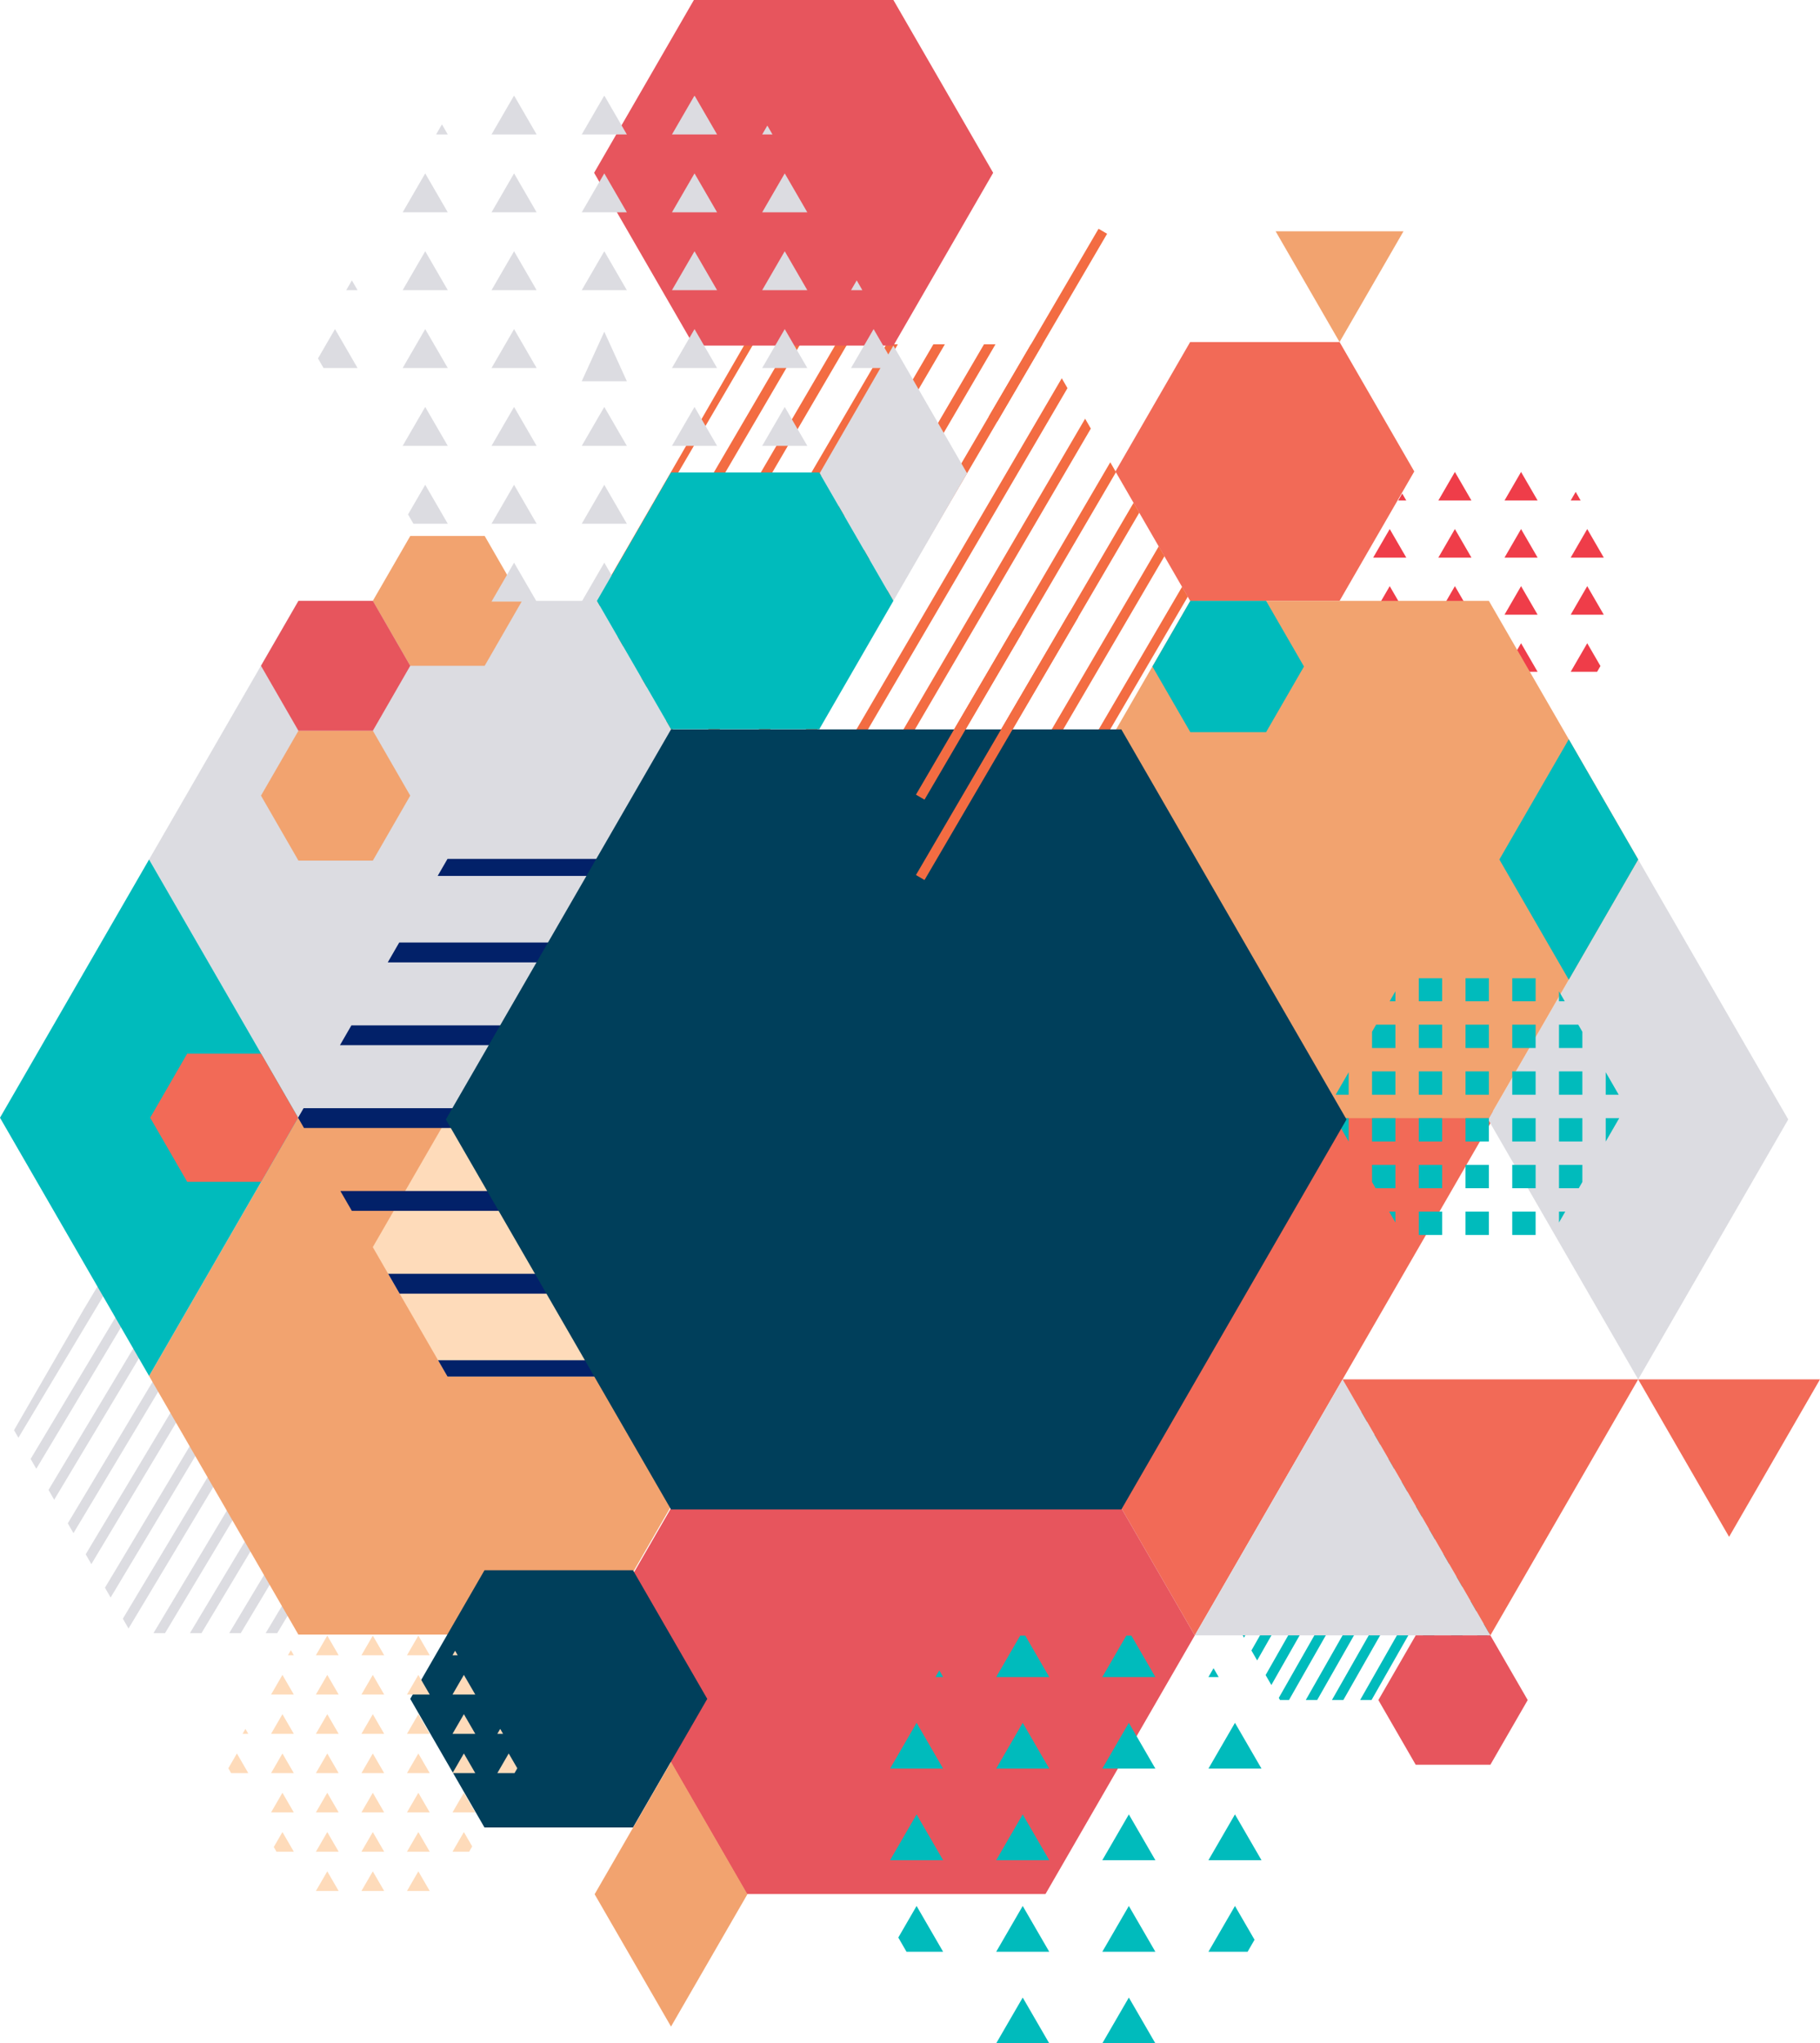 <?xml version="1.0" encoding="utf-8"?>
<!-- Generator: Adobe Illustrator 17.0.0, SVG Export Plug-In . SVG Version: 6.00 Build 0)  -->
<!DOCTYPE svg PUBLIC "-//W3C//DTD SVG 1.1//EN" "http://www.w3.org/Graphics/SVG/1.1/DTD/svg11.dtd">
<svg version="1.1" id="Layer_1" xmlns="http://www.w3.org/2000/svg" xmlns:xlink="http://www.w3.org/1999/xlink" x="0px" y="0px"
	 width="366.991px" height="411.979px" viewBox="0 0 366.991 411.979" enable-background="new 0 0 366.991 411.979"
	 xml:space="preserve">
<g>
	<g>
		<g>
			<defs>
				<polygon id="SVGID_1_" points="258.102,342.75 240.922,312.994 258.102,283.239 292.46,283.239 309.639,312.994 292.46,342.75 
									"/>
			</defs>
			<clipPath id="SVGID_2_">
				<use xlink:href="#SVGID_1_"  overflow="visible"/>
			</clipPath>
			
				<line clip-path="url(#SVGID_2_)" fill="none" stroke="#00BBBC" stroke-width="2" stroke-miterlimit="10" x1="200.895" y1="319.629" x2="297.3" y2="150.221"/>
			
				<line clip-path="url(#SVGID_2_)" fill="none" stroke="#00BBBC" stroke-width="2" stroke-miterlimit="10" x1="209.173" y1="324.341" x2="305.579" y2="154.933"/>
			
				<line clip-path="url(#SVGID_2_)" fill="none" stroke="#00BBBC" stroke-width="2" stroke-miterlimit="10" x1="217.452" y1="329.052" x2="313.858" y2="159.644"/>
			
				<line clip-path="url(#SVGID_2_)" fill="none" stroke="#00BBBC" stroke-width="2" stroke-miterlimit="10" x1="225.73" y1="333.763" x2="322.136" y2="164.355"/>
			
				<line clip-path="url(#SVGID_2_)" fill="none" stroke="#00BBBC" stroke-width="2" stroke-miterlimit="10" x1="234.009" y1="338.474" x2="330.415" y2="169.066"/>
			
				<line clip-path="url(#SVGID_2_)" fill="none" stroke="#00BBBC" stroke-width="2" stroke-miterlimit="10" x1="167.137" y1="301.914" x2="263.543" y2="132.506"/>
			
				<line clip-path="url(#SVGID_2_)" fill="none" stroke="#00BBBC" stroke-width="2" stroke-miterlimit="10" x1="175.415" y1="306.625" x2="271.821" y2="137.217"/>
			
				<line clip-path="url(#SVGID_2_)" fill="none" stroke="#00BBBC" stroke-width="2" stroke-miterlimit="10" x1="183.694" y1="311.336" x2="280.1" y2="141.928"/>
			
				<line clip-path="url(#SVGID_2_)" fill="none" stroke="#00BBBC" stroke-width="2" stroke-miterlimit="10" x1="191.973" y1="316.047" x2="288.378" y2="146.64"/>
			
				<line clip-path="url(#SVGID_2_)" fill="none" stroke="#00BBBC" stroke-width="2" stroke-miterlimit="10" x1="197.23" y1="316.797" x2="293.636" y2="147.389"/>
			
				<line clip-path="url(#SVGID_2_)" fill="none" stroke="#00BBBC" stroke-width="2" stroke-miterlimit="10" x1="205.509" y1="321.508" x2="301.914" y2="152.1"/>
			
				<line clip-path="url(#SVGID_2_)" fill="none" stroke="#00BBBC" stroke-width="2" stroke-miterlimit="10" x1="213.788" y1="326.219" x2="310.194" y2="156.811"/>
			
				<line clip-path="url(#SVGID_2_)" fill="none" stroke="#00BBBC" stroke-width="2" stroke-miterlimit="10" x1="222.067" y1="330.93" x2="318.472" y2="161.522"/>
			
				<line clip-path="url(#SVGID_2_)" fill="none" stroke="#00BBBC" stroke-width="2" stroke-miterlimit="10" x1="230.345" y1="335.642" x2="326.751" y2="166.233"/>
			
				<line clip-path="url(#SVGID_2_)" fill="none" stroke="#00BBBC" stroke-width="2" stroke-miterlimit="10" x1="163.473" y1="299.081" x2="259.878" y2="129.673"/>
			
				<line clip-path="url(#SVGID_2_)" fill="none" stroke="#00BBBC" stroke-width="2" stroke-miterlimit="10" x1="171.751" y1="303.792" x2="268.158" y2="134.385"/>
			
				<line clip-path="url(#SVGID_2_)" fill="none" stroke="#00BBBC" stroke-width="2" stroke-miterlimit="10" x1="180.03" y1="308.504" x2="276.436" y2="139.096"/>
			
				<line clip-path="url(#SVGID_2_)" fill="none" stroke="#00BBBC" stroke-width="2" stroke-miterlimit="10" x1="188.309" y1="313.215" x2="284.714" y2="143.807"/>
			
				<line clip-path="url(#SVGID_2_)" fill="none" stroke="#00BBBC" stroke-width="2" stroke-miterlimit="10" x1="271.592" y1="358.74" x2="367.998" y2="189.332"/>
			
				<line clip-path="url(#SVGID_2_)" fill="none" stroke="#00BBBC" stroke-width="2" stroke-miterlimit="10" x1="279.871" y1="363.451" x2="376.277" y2="194.043"/>
			
				<line clip-path="url(#SVGID_2_)" fill="none" stroke="#00BBBC" stroke-width="2" stroke-miterlimit="10" x1="288.149" y1="368.163" x2="384.555" y2="198.754"/>
			
				<line clip-path="url(#SVGID_2_)" fill="none" stroke="#00BBBC" stroke-width="2" stroke-miterlimit="10" x1="296.428" y1="372.874" x2="392.833" y2="203.466"/>
			
				<line clip-path="url(#SVGID_2_)" fill="none" stroke="#00BBBC" stroke-width="2" stroke-miterlimit="10" x1="304.707" y1="377.585" x2="401.113" y2="208.177"/>
			
				<line clip-path="url(#SVGID_2_)" fill="none" stroke="#00BBBC" stroke-width="2" stroke-miterlimit="10" x1="237.835" y1="341.024" x2="334.24" y2="171.617"/>
			
				<line clip-path="url(#SVGID_2_)" fill="none" stroke="#00BBBC" stroke-width="2" stroke-miterlimit="10" x1="246.113" y1="345.736" x2="342.519" y2="176.328"/>
			
				<line clip-path="url(#SVGID_2_)" fill="none" stroke="#00BBBC" stroke-width="2" stroke-miterlimit="10" x1="254.391" y1="350.447" x2="350.797" y2="181.039"/>
			
				<line clip-path="url(#SVGID_2_)" fill="none" stroke="#00BBBC" stroke-width="2" stroke-miterlimit="10" x1="262.67" y1="355.158" x2="359.077" y2="185.75"/>
			
				<line clip-path="url(#SVGID_2_)" fill="none" stroke="#00BBBC" stroke-width="2" stroke-miterlimit="10" x1="267.928" y1="355.907" x2="364.333" y2="186.499"/>
			
				<line clip-path="url(#SVGID_2_)" fill="none" stroke="#00BBBC" stroke-width="2" stroke-miterlimit="10" x1="276.207" y1="360.619" x2="372.613" y2="191.211"/>
			
				<line clip-path="url(#SVGID_2_)" fill="none" stroke="#00BBBC" stroke-width="2" stroke-miterlimit="10" x1="284.485" y1="365.33" x2="380.891" y2="195.922"/>
			
				<line clip-path="url(#SVGID_2_)" fill="none" stroke="#00BBBC" stroke-width="2" stroke-miterlimit="10" x1="292.764" y1="370.041" x2="389.169" y2="200.633"/>
			
				<line clip-path="url(#SVGID_2_)" fill="none" stroke="#00BBBC" stroke-width="2" stroke-miterlimit="10" x1="301.043" y1="374.752" x2="397.449" y2="205.344"/>
			
				<line clip-path="url(#SVGID_2_)" fill="none" stroke="#00BBBC" stroke-width="2" stroke-miterlimit="10" x1="242.449" y1="342.903" x2="338.855" y2="173.495"/>
			
				<line clip-path="url(#SVGID_2_)" fill="none" stroke="#00BBBC" stroke-width="2" stroke-miterlimit="10" x1="250.728" y1="347.614" x2="347.133" y2="178.206"/>
			
				<line clip-path="url(#SVGID_2_)" fill="none" stroke="#00BBBC" stroke-width="2" stroke-miterlimit="10" x1="259.006" y1="352.326" x2="355.413" y2="182.918"/>
		</g>
	</g>
	<polygon fill="#F26A57" points="240.922,119.989 180.376,224.859 240.922,329.729 301.469,224.859 	"/>
	<g>
		<g>
			<defs>
				<polygon id="SVGID_3_" points="26.453,329.272 2.827,288.352 26.453,247.431 73.705,247.431 97.33,288.352 73.705,329.272 				
					"/>
			</defs>
			<clipPath id="SVGID_4_">
				<use xlink:href="#SVGID_3_"  overflow="visible"/>
			</clipPath>
			
				<line clip-path="url(#SVGID_4_)" fill="none" stroke="#DCDCE1" stroke-width="2" stroke-miterlimit="10" x1="-54.221" y1="294.954" x2="83.533" y2="64.993"/>
			
				<line clip-path="url(#SVGID_4_)" fill="none" stroke="#DCDCE1" stroke-width="2" stroke-miterlimit="10" x1="-42.983" y1="301.685" x2="94.771" y2="71.725"/>
			
				<line clip-path="url(#SVGID_4_)" fill="none" stroke="#DCDCE1" stroke-width="2" stroke-miterlimit="10" x1="-31.746" y1="308.417" x2="106.008" y2="78.457"/>
			
				<line clip-path="url(#SVGID_4_)" fill="none" stroke="#DCDCE1" stroke-width="2" stroke-miterlimit="10" x1="-20.508" y1="315.149" x2="117.246" y2="85.189"/>
			
				<line clip-path="url(#SVGID_4_)" fill="none" stroke="#DCDCE1" stroke-width="2" stroke-miterlimit="10" x1="-9.27" y1="321.881" x2="128.484" y2="91.921"/>
			
				<line clip-path="url(#SVGID_4_)" fill="none" stroke="#DCDCE1" stroke-width="2" stroke-miterlimit="10" x1="-100.091" y1="269.56" x2="37.663" y2="39.599"/>
			
				<line clip-path="url(#SVGID_4_)" fill="none" stroke="#DCDCE1" stroke-width="2" stroke-miterlimit="10" x1="-88.854" y1="276.291" x2="48.901" y2="46.331"/>
			
				<line clip-path="url(#SVGID_4_)" fill="none" stroke="#DCDCE1" stroke-width="2" stroke-miterlimit="10" x1="-77.616" y1="283.023" x2="60.139" y2="53.063"/>
			
				<line clip-path="url(#SVGID_4_)" fill="none" stroke="#DCDCE1" stroke-width="2" stroke-miterlimit="10" x1="-66.377" y1="289.755" x2="71.377" y2="59.794"/>
			
				<line clip-path="url(#SVGID_4_)" fill="none" stroke="#DCDCE1" stroke-width="2" stroke-miterlimit="10" x1="-59.172" y1="290.946" x2="78.582" y2="60.986"/>
			
				<line clip-path="url(#SVGID_4_)" fill="none" stroke="#DCDCE1" stroke-width="2" stroke-miterlimit="10" x1="-47.934" y1="297.678" x2="89.82" y2="67.718"/>
			
				<line clip-path="url(#SVGID_4_)" fill="none" stroke="#DCDCE1" stroke-width="2" stroke-miterlimit="10" x1="-36.696" y1="304.41" x2="101.058" y2="74.45"/>
			
				<line clip-path="url(#SVGID_4_)" fill="none" stroke="#DCDCE1" stroke-width="2" stroke-miterlimit="10" x1="-25.458" y1="311.142" x2="112.295" y2="81.182"/>
			
				<line clip-path="url(#SVGID_4_)" fill="none" stroke="#DCDCE1" stroke-width="2" stroke-miterlimit="10" x1="-14.221" y1="317.874" x2="123.534" y2="87.913"/>
			
				<line clip-path="url(#SVGID_4_)" fill="none" stroke="#DCDCE1" stroke-width="2" stroke-miterlimit="10" x1="-105.042" y1="265.552" x2="32.712" y2="35.592"/>
			
				<line clip-path="url(#SVGID_4_)" fill="none" stroke="#DCDCE1" stroke-width="2" stroke-miterlimit="10" x1="-93.804" y1="272.284" x2="43.95" y2="42.324"/>
			
				<line clip-path="url(#SVGID_4_)" fill="none" stroke="#DCDCE1" stroke-width="2" stroke-miterlimit="10" x1="-82.566" y1="279.016" x2="55.188" y2="49.056"/>
			
				<line clip-path="url(#SVGID_4_)" fill="none" stroke="#DCDCE1" stroke-width="2" stroke-miterlimit="10" x1="-71.328" y1="285.747" x2="66.426" y2="55.787"/>
			
				<line clip-path="url(#SVGID_4_)" fill="none" stroke="#DCDCE1" stroke-width="2" stroke-miterlimit="10" x1="41.78" y1="350.899" x2="179.534" y2="120.939"/>
			
				<line clip-path="url(#SVGID_4_)" fill="none" stroke="#DCDCE1" stroke-width="2" stroke-miterlimit="10" x1="53.018" y1="357.631" x2="190.772" y2="127.671"/>
			
				<line clip-path="url(#SVGID_4_)" fill="none" stroke="#DCDCE1" stroke-width="2" stroke-miterlimit="10" x1="64.256" y1="364.363" x2="202.01" y2="134.403"/>
			
				<line clip-path="url(#SVGID_4_)" fill="none" stroke="#DCDCE1" stroke-width="2" stroke-miterlimit="10" x1="75.494" y1="371.095" x2="213.248" y2="141.135"/>
			
				<line clip-path="url(#SVGID_4_)" fill="none" stroke="#DCDCE1" stroke-width="2" stroke-miterlimit="10" x1="86.731" y1="377.827" x2="224.486" y2="147.867"/>
			
				<line clip-path="url(#SVGID_4_)" fill="none" stroke="#DCDCE1" stroke-width="2" stroke-miterlimit="10" x1="-4.09" y1="325.505" x2="133.665" y2="95.545"/>
			
				<line clip-path="url(#SVGID_4_)" fill="none" stroke="#DCDCE1" stroke-width="2" stroke-miterlimit="10" x1="7.148" y1="332.237" x2="144.902" y2="102.276"/>
			
				<line clip-path="url(#SVGID_4_)" fill="none" stroke="#DCDCE1" stroke-width="2" stroke-miterlimit="10" x1="18.386" y1="338.969" x2="156.14" y2="109.008"/>
			
				<line clip-path="url(#SVGID_4_)" fill="none" stroke="#DCDCE1" stroke-width="2" stroke-miterlimit="10" x1="29.624" y1="345.701" x2="167.378" y2="115.74"/>
			
				<line clip-path="url(#SVGID_4_)" fill="none" stroke="#DCDCE1" stroke-width="2" stroke-miterlimit="10" x1="36.83" y1="346.892" x2="174.583" y2="116.932"/>
			
				<line clip-path="url(#SVGID_4_)" fill="none" stroke="#DCDCE1" stroke-width="2" stroke-miterlimit="10" x1="48.067" y1="353.624" x2="185.821" y2="123.663"/>
			
				<line clip-path="url(#SVGID_4_)" fill="none" stroke="#DCDCE1" stroke-width="2" stroke-miterlimit="10" x1="59.305" y1="360.356" x2="197.059" y2="130.395"/>
			
				<line clip-path="url(#SVGID_4_)" fill="none" stroke="#DCDCE1" stroke-width="2" stroke-miterlimit="10" x1="70.543" y1="367.088" x2="208.297" y2="137.127"/>
			
				<line clip-path="url(#SVGID_4_)" fill="none" stroke="#DCDCE1" stroke-width="2" stroke-miterlimit="10" x1="81.781" y1="373.82" x2="219.535" y2="143.859"/>
			
				<line clip-path="url(#SVGID_4_)" fill="none" stroke="#DCDCE1" stroke-width="2" stroke-miterlimit="10" x1="2.197" y1="328.229" x2="139.952" y2="98.27"/>
			
				<line clip-path="url(#SVGID_4_)" fill="none" stroke="#DCDCE1" stroke-width="2" stroke-miterlimit="10" x1="13.435" y1="334.961" x2="151.189" y2="105.001"/>
			
				<line clip-path="url(#SVGID_4_)" fill="none" stroke="#DCDCE1" stroke-width="2" stroke-miterlimit="10" x1="24.673" y1="341.693" x2="162.427" y2="111.733"/>
		</g>
	</g>
	<polygon fill="#F2A36F" points="60.166,329.569 30.06,277.424 60.166,225.279 120.378,225.279 150.484,277.424 120.378,329.569 	
		"/>
	<polygon fill="#FEDBBA" points="90.233,277.541 75.17,251.45 90.233,225.358 120.361,225.358 135.425,251.45 120.361,277.541 	"/>
	<g>
		<g>
			<defs>
				<polygon id="SVGID_5_" points="150.169,173.293 120.182,121.354 150.169,69.414 210.144,69.414 240.131,121.354 
					210.144,173.293 				"/>
			</defs>
			<clipPath id="SVGID_6_">
				<use xlink:href="#SVGID_5_"  overflow="visible"/>
			</clipPath>
			
				<line clip-path="url(#SVGID_6_)" fill="none" stroke="#F36C42" stroke-width="2" stroke-miterlimit="10" x1="42.842" y1="135.472" x2="218.367" y2="-164.709"/>
			
				<line clip-path="url(#SVGID_6_)" fill="none" stroke="#F36C42" stroke-width="2" stroke-miterlimit="10" x1="57.511" y1="144.049" x2="233.037" y2="-156.131"/>
			
				<line clip-path="url(#SVGID_6_)" fill="none" stroke="#F36C42" stroke-width="2" stroke-miterlimit="10" x1="72.181" y1="152.627" x2="247.706" y2="-147.554"/>
			
				<line clip-path="url(#SVGID_6_)" fill="none" stroke="#F36C42" stroke-width="2" stroke-miterlimit="10" x1="86.85" y1="161.204" x2="262.375" y2="-138.976"/>
			
				<line clip-path="url(#SVGID_6_)" fill="none" stroke="#F36C42" stroke-width="2" stroke-miterlimit="10" x1="101.52" y1="169.782" x2="277.045" y2="-130.398"/>
			
				<line clip-path="url(#SVGID_6_)" fill="#022169" stroke="#007481" stroke-width="2" stroke-miterlimit="10" x1="-17.006" y1="103.162" x2="158.52" y2="-197.019"/>
			
				<line clip-path="url(#SVGID_6_)" fill="none" stroke="#F36C42" stroke-width="2" stroke-miterlimit="10" x1="-2.337" y1="111.74" x2="173.189" y2="-188.441"/>
			
				<line clip-path="url(#SVGID_6_)" fill="none" stroke="#F36C42" stroke-width="2" stroke-miterlimit="10" x1="12.333" y1="120.317" x2="187.858" y2="-179.863"/>
			
				<line clip-path="url(#SVGID_6_)" fill="none" stroke="#F36C42" stroke-width="2" stroke-miterlimit="10" x1="27.002" y1="128.895" x2="202.528" y2="-171.286"/>
			
				<line clip-path="url(#SVGID_6_)" fill="none" stroke="#F36C42" stroke-width="2" stroke-miterlimit="10" x1="36.365" y1="130.342" x2="211.891" y2="-169.839"/>
			
				<line clip-path="url(#SVGID_6_)" fill="none" stroke="#F36C42" stroke-width="2" stroke-miterlimit="10" x1="51.034" y1="138.919" x2="226.56" y2="-161.261"/>
			
				<line clip-path="url(#SVGID_6_)" fill="none" stroke="#F36C42" stroke-width="2" stroke-miterlimit="10" x1="65.704" y1="147.497" x2="241.23" y2="-152.684"/>
			
				<line clip-path="url(#SVGID_6_)" fill="none" stroke="#F36C42" stroke-width="2" stroke-miterlimit="10" x1="80.373" y1="156.075" x2="255.899" y2="-144.106"/>
			
				<line clip-path="url(#SVGID_6_)" fill="none" stroke="#F36C42" stroke-width="2" stroke-miterlimit="10" x1="95.043" y1="164.652" x2="270.569" y2="-135.528"/>
			
				<line clip-path="url(#SVGID_6_)" fill="#022169" stroke="#007481" stroke-width="2" stroke-miterlimit="10" x1="-23.483" y1="98.032" x2="152.043" y2="-202.148"/>
			
				<line clip-path="url(#SVGID_6_)" fill="#022169" stroke="#007481" stroke-width="2" stroke-miterlimit="10" x1="-8.814" y1="106.61" x2="166.712" y2="-193.571"/>
			
				<line clip-path="url(#SVGID_6_)" fill="none" stroke="#F36C42" stroke-width="2" stroke-miterlimit="10" x1="5.856" y1="115.188" x2="181.382" y2="-184.993"/>
			
				<line clip-path="url(#SVGID_6_)" fill="none" stroke="#F36C42" stroke-width="2" stroke-miterlimit="10" x1="20.525" y1="123.765" x2="196.051" y2="-176.416"/>
			
				<line clip-path="url(#SVGID_6_)" fill="none" stroke="#F36C42" stroke-width="2" stroke-miterlimit="10" x1="168.137" y1="206.722" x2="343.663" y2="-93.459"/>
			
				<line clip-path="url(#SVGID_6_)" fill="none" stroke="#F36C42" stroke-width="2" stroke-miterlimit="10" x1="182.806" y1="215.299" x2="358.332" y2="-84.881"/>
			
				<line clip-path="url(#SVGID_6_)" fill="none" stroke="#F36C42" stroke-width="2" stroke-miterlimit="10" x1="197.476" y1="223.877" x2="373.001" y2="-76.304"/>
			
				<line clip-path="url(#SVGID_6_)" fill="none" stroke="#F36C42" stroke-width="2" stroke-miterlimit="10" x1="212.145" y1="232.454" x2="387.67" y2="-67.726"/>
			
				<line clip-path="url(#SVGID_6_)" fill="none" stroke="#F36C42" stroke-width="2" stroke-miterlimit="10" x1="226.814" y1="241.033" x2="402.34" y2="-59.148"/>
			
				<line clip-path="url(#SVGID_6_)" fill="none" stroke="#F36C42" stroke-width="2" stroke-miterlimit="10" x1="108.289" y1="174.412" x2="283.815" y2="-125.769"/>
			
				<line clip-path="url(#SVGID_6_)" fill="none" stroke="#F36C42" stroke-width="2" stroke-miterlimit="10" x1="122.958" y1="182.99" x2="298.484" y2="-117.191"/>
			
				<line clip-path="url(#SVGID_6_)" fill="none" stroke="#F36C42" stroke-width="2" stroke-miterlimit="10" x1="137.627" y1="191.567" x2="313.153" y2="-108.613"/>
			
				<line clip-path="url(#SVGID_6_)" fill="none" stroke="#F36C42" stroke-width="2" stroke-miterlimit="10" x1="152.297" y1="200.145" x2="327.823" y2="-100.036"/>
			
				<line clip-path="url(#SVGID_6_)" fill="none" stroke="#F36C42" stroke-width="2" stroke-miterlimit="10" x1="161.66" y1="201.592" x2="337.186" y2="-98.589"/>
			
				<line clip-path="url(#SVGID_6_)" fill="none" stroke="#F36C42" stroke-width="2" stroke-miterlimit="10" x1="176.33" y1="210.169" x2="351.855" y2="-90.011"/>
			
				<line clip-path="url(#SVGID_6_)" fill="none" stroke="#F36C42" stroke-width="2" stroke-miterlimit="10" x1="190.999" y1="218.747" x2="366.525" y2="-81.434"/>
			
				<line clip-path="url(#SVGID_6_)" fill="none" stroke="#F36C42" stroke-width="2" stroke-miterlimit="10" x1="205.669" y1="227.325" x2="381.194" y2="-72.856"/>
			
				<line clip-path="url(#SVGID_6_)" fill="none" stroke="#F36C42" stroke-width="2" stroke-miterlimit="10" x1="220.338" y1="235.903" x2="395.864" y2="-64.278"/>
			
				<line clip-path="url(#SVGID_6_)" fill="none" stroke="#F36C42" stroke-width="2" stroke-miterlimit="10" x1="116.481" y1="177.86" x2="292.007" y2="-122.321"/>
			
				<line clip-path="url(#SVGID_6_)" fill="none" stroke="#F36C42" stroke-width="2" stroke-miterlimit="10" x1="131.151" y1="186.438" x2="306.676" y2="-113.743"/>
			
				<line clip-path="url(#SVGID_6_)" fill="none" stroke="#F36C42" stroke-width="2" stroke-miterlimit="10" x1="145.82" y1="195.015" x2="321.346" y2="-105.166"/>
		</g>
	</g>
	<polygon fill="#DCDCE1" points="330.33,173.293 300.072,225.702 330.33,278.109 360.587,225.702 	"/>
	<polygon fill="#DCDCE1" points="270.725,278.109 240.922,329.729 300.527,329.729 	"/>
	<polygon fill="#F26A57" points="300.527,329.729 270.725,278.109 330.33,278.109 	"/>
	<polygon fill="#F26A57" points="348.66,309.859 330.33,278.109 366.991,278.109 	"/>
	<polygon fill="#F2A36F" points="270.113,68.962 257.219,46.629 283.006,46.629 	"/>
	<polygon fill="#DCDCE1" points="60.166,225.438 30.06,173.293 60.166,121.148 120.378,121.148 150.484,173.293 120.378,225.438 	
		"/>
	<polygon fill="#E7555D" points="150.605,381.874 120.499,329.729 150.605,277.583 210.816,277.583 240.922,329.729 
		210.816,381.874 	"/>
	<polygon fill="#E7555D" points="285.468,355.808 277.94,342.768 285.468,329.729 300.525,329.729 308.053,342.768 300.525,355.808 
			"/>
	<polygon fill="#00BBBC" points="30.06,173.293 0,225.359 30.06,277.424 60.12,225.359 	"/>
	<polygon fill="#F26A57" points="37.744,238.277 30.286,225.358 37.744,212.44 52.662,212.44 60.12,225.358 52.662,238.277 	"/>
	<polygon fill="#003F5B" points="97.695,368.463 82.722,342.529 97.695,316.595 127.641,316.595 142.615,342.529 127.641,368.463 	
		"/>
	<polygon fill="#F2A36F" points="60.172,173.509 52.626,160.418 60.184,147.329 75.184,147.329 82.722,160.418 75.184,173.509 	"/>
	<polygon fill="#F2A36F" points="82.722,134.238 75.175,121.148 82.733,108.059 97.733,108.059 105.271,121.148 97.733,134.238 	"/>
	<polygon fill="#E7555D" points="60.172,147.329 52.626,134.238 60.184,121.148 75.184,121.148 82.722,134.238 75.184,147.329 	"/>
	<polygon fill="#DCDCE1" points="180.143,69.682 165.286,95.415 180.143,121.148 194.999,95.415 	"/>
	<polygon fill="#F2A36F" points="135.307,408.598 150.71,381.917 135.307,355.236 119.902,381.917 	"/>
	<polygon fill="#F26A57" points="270.116,68.962 285.18,95.055 270.116,121.148 239.985,121.148 224.92,95.055 239.985,68.962 	"/>
	<polygon fill="#E7555D" points="139.917,69.684 119.8,34.842 139.917,0 180.148,0 200.265,34.842 180.148,69.684 	"/>
	<g>
		<g>
			<defs>
				<polygon id="SVGID_7_" points="285.322,147.057 270.31,121.056 285.322,95.055 315.345,95.055 330.357,121.056 315.345,147.057 
									"/>
			</defs>
			<clipPath id="SVGID_8_">
				<use xlink:href="#SVGID_7_"  overflow="visible"/>
			</clipPath>
			<polygon clip-path="url(#SVGID_8_)" fill="#EF3D49" points="263.55,146.958 270.222,146.958 266.886,141.202 			"/>
			<polygon clip-path="url(#SVGID_8_)" fill="#EF3D49" points="276.893,146.958 283.565,146.958 280.229,141.202 			"/>
			<polygon clip-path="url(#SVGID_8_)" fill="#EF3D49" points="290.035,146.958 296.706,146.958 293.37,141.202 			"/>
			<polygon clip-path="url(#SVGID_8_)" fill="#EF3D49" points="303.377,146.958 310.048,146.958 306.713,141.202 			"/>
			<polygon clip-path="url(#SVGID_8_)" fill="#EF3D49" points="316.72,146.958 323.391,146.958 320.056,141.202 			"/>
			<polygon clip-path="url(#SVGID_8_)" fill="#EF3D49" points="330.063,146.958 336.735,146.958 333.399,141.202 			"/>
			<polygon clip-path="url(#SVGID_8_)" fill="#EF3D49" points="343.204,146.958 349.875,146.958 346.539,141.202 			"/>
			<polygon clip-path="url(#SVGID_8_)" fill="#EF3D49" points="356.547,146.958 363.218,146.958 359.882,141.202 			"/>
			<polygon clip-path="url(#SVGID_8_)" fill="#EF3D49" points="263.55,135.446 270.222,135.446 266.886,129.69 			"/>
			<polygon clip-path="url(#SVGID_8_)" fill="#EF3D49" points="276.893,135.446 283.565,135.446 280.229,129.69 			"/>
			<polygon clip-path="url(#SVGID_8_)" fill="#EF3D49" points="290.035,135.446 296.706,135.446 293.37,129.69 			"/>
			<polygon clip-path="url(#SVGID_8_)" fill="#EF3D49" points="303.377,135.446 310.048,135.446 306.713,129.69 			"/>
			<polygon clip-path="url(#SVGID_8_)" fill="#EF3D49" points="316.72,135.446 323.391,135.446 320.056,129.69 			"/>
			<polygon clip-path="url(#SVGID_8_)" fill="#EF3D49" points="330.063,135.446 336.735,135.446 333.399,129.69 			"/>
			<polygon clip-path="url(#SVGID_8_)" fill="#EF3D49" points="343.204,135.446 349.875,135.446 346.539,129.69 			"/>
			<polygon clip-path="url(#SVGID_8_)" fill="#EF3D49" points="356.547,135.446 363.218,135.446 359.882,129.69 			"/>
			<polygon clip-path="url(#SVGID_8_)" fill="#EF3D49" points="263.55,123.934 270.222,123.934 266.886,118.178 			"/>
			<polygon clip-path="url(#SVGID_8_)" fill="#EF3D49" points="276.893,123.934 283.565,123.934 280.229,118.178 			"/>
			<polygon clip-path="url(#SVGID_8_)" fill="#EF3D49" points="290.035,123.934 296.706,123.934 293.371,118.178 			"/>
			<polygon clip-path="url(#SVGID_8_)" fill="#EF3D49" points="303.377,123.934 310.048,123.934 306.713,118.178 			"/>
			<polygon clip-path="url(#SVGID_8_)" fill="#EF3D49" points="316.72,123.934 323.391,123.934 320.056,118.178 			"/>
			<polygon clip-path="url(#SVGID_8_)" fill="#EF3D49" points="330.063,123.934 336.735,123.934 333.399,118.178 			"/>
			<polygon clip-path="url(#SVGID_8_)" fill="#EF3D49" points="343.204,123.934 349.875,123.934 346.539,118.178 			"/>
			<polygon clip-path="url(#SVGID_8_)" fill="#EF3D49" points="356.547,123.934 363.218,123.934 359.882,118.178 			"/>
			<polygon clip-path="url(#SVGID_8_)" fill="#EF3D49" points="263.55,112.422 270.222,112.422 266.886,106.666 			"/>
			<polygon clip-path="url(#SVGID_8_)" fill="#EF3D49" points="276.893,112.422 283.565,112.422 280.229,106.666 			"/>
			<polygon clip-path="url(#SVGID_8_)" fill="#EF3D49" points="290.035,112.422 296.706,112.422 293.37,106.666 			"/>
			<polygon clip-path="url(#SVGID_8_)" fill="#EF3D49" points="303.377,112.422 310.048,112.422 306.713,106.666 			"/>
			<polygon clip-path="url(#SVGID_8_)" fill="#EF3D49" points="316.72,112.422 323.391,112.422 320.056,106.666 			"/>
			<polygon clip-path="url(#SVGID_8_)" fill="#EF3D49" points="330.063,112.422 336.735,112.422 333.399,106.666 			"/>
			<polygon clip-path="url(#SVGID_8_)" fill="#EF3D49" points="343.204,112.422 349.875,112.422 346.539,106.666 			"/>
			<polygon clip-path="url(#SVGID_8_)" fill="#EF3D49" points="356.547,112.422 363.218,112.422 359.882,106.666 			"/>
			<polygon clip-path="url(#SVGID_8_)" fill="#EF3D49" points="263.55,100.91 270.222,100.91 266.886,95.154 			"/>
			<polygon clip-path="url(#SVGID_8_)" fill="#EF3D49" points="276.893,100.91 283.565,100.91 280.229,95.154 			"/>
			<polygon clip-path="url(#SVGID_8_)" fill="#EF3D49" points="290.035,100.91 296.706,100.91 293.37,95.154 			"/>
			<polygon clip-path="url(#SVGID_8_)" fill="#EF3D49" points="303.377,100.91 310.048,100.91 306.713,95.154 			"/>
			<polygon clip-path="url(#SVGID_8_)" fill="#EF3D49" points="316.72,100.91 323.391,100.91 320.056,95.154 			"/>
			<polygon clip-path="url(#SVGID_8_)" fill="#EF3D49" points="330.063,100.91 336.735,100.91 333.399,95.154 			"/>
			<polygon clip-path="url(#SVGID_8_)" fill="#EF3D49" points="343.204,100.91 349.875,100.91 346.539,95.154 			"/>
			<polygon clip-path="url(#SVGID_8_)" fill="#EF3D49" points="356.547,100.91 363.218,100.91 359.882,95.154 			"/>
			<polygon clip-path="url(#SVGID_8_)" fill="#EF3D49" points="263.55,89.398 270.222,89.398 266.886,83.643 			"/>
			<polygon clip-path="url(#SVGID_8_)" fill="#EF3D49" points="276.893,89.398 283.565,89.398 280.229,83.643 			"/>
			<polygon clip-path="url(#SVGID_8_)" fill="#EF3D49" points="290.035,89.398 296.706,89.398 293.371,83.643 			"/>
			<polygon clip-path="url(#SVGID_8_)" fill="#EF3D49" points="303.377,89.398 310.048,89.398 306.713,83.643 			"/>
			<polygon clip-path="url(#SVGID_8_)" fill="#EF3D49" points="316.72,89.398 323.391,89.398 320.056,83.643 			"/>
			<polygon clip-path="url(#SVGID_8_)" fill="#EF3D49" points="330.063,89.398 336.735,89.398 333.399,83.643 			"/>
			<polygon clip-path="url(#SVGID_8_)" fill="#EF3D49" points="343.204,89.398 349.875,89.398 346.539,83.643 			"/>
			<polygon clip-path="url(#SVGID_8_)" fill="#EF3D49" points="356.547,89.398 363.218,89.398 359.882,83.643 			"/>
			<polygon clip-path="url(#SVGID_8_)" fill="#EF3D49" points="263.55,77.886 270.222,77.886 266.886,72.13 			"/>
			<polygon clip-path="url(#SVGID_8_)" fill="#EF3D49" points="276.893,77.886 283.565,77.886 280.229,72.13 			"/>
			<polygon clip-path="url(#SVGID_8_)" fill="#EF3D49" points="290.035,77.886 296.706,77.886 293.37,72.13 			"/>
			<polygon clip-path="url(#SVGID_8_)" fill="#EF3D49" points="303.377,77.886 310.048,77.886 306.713,72.13 			"/>
			<polygon clip-path="url(#SVGID_8_)" fill="#EF3D49" points="316.72,77.886 323.391,77.886 320.056,72.13 			"/>
			<polygon clip-path="url(#SVGID_8_)" fill="#EF3D49" points="330.063,77.886 336.735,77.886 333.399,72.13 			"/>
			<polygon clip-path="url(#SVGID_8_)" fill="#EF3D49" points="343.204,77.886 349.875,77.886 346.539,72.13 			"/>
			<polygon clip-path="url(#SVGID_8_)" fill="#EF3D49" points="356.547,77.886 363.218,77.886 359.882,72.13 			"/>
			<polygon clip-path="url(#SVGID_8_)" fill="#EF3D49" points="263.55,66.374 270.222,66.374 266.886,60.618 			"/>
			<polygon clip-path="url(#SVGID_8_)" fill="#EF3D49" points="276.893,66.374 283.565,66.374 280.229,60.618 			"/>
			<polygon clip-path="url(#SVGID_8_)" fill="#EF3D49" points="290.035,66.374 296.706,66.374 293.37,60.618 			"/>
			<polygon clip-path="url(#SVGID_8_)" fill="#EF3D49" points="303.377,66.374 310.048,66.374 306.713,60.618 			"/>
			<polygon clip-path="url(#SVGID_8_)" fill="#EF3D49" points="316.72,66.374 323.391,66.374 320.056,60.618 			"/>
			<polygon clip-path="url(#SVGID_8_)" fill="#EF3D49" points="330.063,66.374 336.735,66.374 333.399,60.618 			"/>
			<polygon clip-path="url(#SVGID_8_)" fill="#EF3D49" points="343.204,66.374 349.875,66.374 346.539,60.618 			"/>
			<polygon clip-path="url(#SVGID_8_)" fill="#EF3D49" points="356.547,66.374 363.218,66.374 359.882,60.618 			"/>
			<polygon clip-path="url(#SVGID_8_)" fill="#EF3D49" points="263.55,54.862 270.222,54.862 266.886,49.106 			"/>
			<polygon clip-path="url(#SVGID_8_)" fill="#EF3D49" points="276.893,54.862 283.565,54.862 280.229,49.106 			"/>
			<polygon clip-path="url(#SVGID_8_)" fill="#EF3D49" points="290.035,54.862 296.706,54.862 293.37,49.106 			"/>
			<polygon clip-path="url(#SVGID_8_)" fill="#EF3D49" points="303.377,54.862 310.048,54.862 306.713,49.106 			"/>
			<polygon clip-path="url(#SVGID_8_)" fill="#EF3D49" points="316.72,54.862 323.391,54.862 320.056,49.106 			"/>
			<polygon clip-path="url(#SVGID_8_)" fill="#EF3D49" points="330.063,54.862 336.735,54.862 333.399,49.106 			"/>
			<polygon clip-path="url(#SVGID_8_)" fill="#EF3D49" points="343.204,54.862 349.875,54.862 346.539,49.106 			"/>
			<polygon clip-path="url(#SVGID_8_)" fill="#EF3D49" points="356.547,54.862 363.218,54.862 359.882,49.106 			"/>
			<polygon clip-path="url(#SVGID_8_)" fill="#EF3D49" points="263.55,43.35 270.222,43.35 266.886,37.594 			"/>
			<polygon clip-path="url(#SVGID_8_)" fill="#EF3D49" points="276.893,43.35 283.565,43.35 280.229,37.594 			"/>
			<polygon clip-path="url(#SVGID_8_)" fill="#EF3D49" points="290.035,43.35 296.706,43.35 293.37,37.594 			"/>
			<polygon clip-path="url(#SVGID_8_)" fill="#EF3D49" points="303.377,43.35 310.048,43.35 306.713,37.594 			"/>
			<polygon clip-path="url(#SVGID_8_)" fill="#EF3D49" points="316.72,43.35 323.391,43.35 320.056,37.594 			"/>
			<polygon clip-path="url(#SVGID_8_)" fill="#EF3D49" points="330.063,43.35 336.735,43.35 333.399,37.594 			"/>
			<polygon clip-path="url(#SVGID_8_)" fill="#EF3D49" points="343.204,43.35 349.875,43.35 346.539,37.594 			"/>
			<polygon clip-path="url(#SVGID_8_)" fill="#EF3D49" points="356.547,43.35 363.218,43.35 359.882,37.594 			"/>
			<polygon clip-path="url(#SVGID_8_)" fill="#EF3D49" points="263.55,31.838 270.222,31.838 266.886,26.083 			"/>
			<polygon clip-path="url(#SVGID_8_)" fill="#EF3D49" points="276.893,31.838 283.565,31.838 280.229,26.083 			"/>
			<polygon clip-path="url(#SVGID_8_)" fill="#EF3D49" points="290.035,31.838 296.706,31.838 293.37,26.083 			"/>
			<polygon clip-path="url(#SVGID_8_)" fill="#EF3D49" points="303.377,31.838 310.048,31.838 306.713,26.083 			"/>
			<polygon clip-path="url(#SVGID_8_)" fill="#EF3D49" points="316.72,31.838 323.391,31.838 320.056,26.083 			"/>
			<polygon clip-path="url(#SVGID_8_)" fill="#EF3D49" points="330.063,31.838 336.735,31.838 333.399,26.083 			"/>
			<polygon clip-path="url(#SVGID_8_)" fill="#EF3D49" points="343.204,31.838 349.875,31.838 346.539,26.083 			"/>
			<polygon clip-path="url(#SVGID_8_)" fill="#EF3D49" points="356.547,31.838 363.218,31.838 359.882,26.083 			"/>
		</g>
	</g>
	<g>
		<defs>
			<polygon id="SVGID_9_" points="60.324,381.262 45.472,355.538 60.324,329.814 90.027,329.814 104.879,355.538 90.027,381.262 			
				"/>
		</defs>
		<clipPath id="SVGID_10_">
			<use xlink:href="#SVGID_9_"  overflow="visible"/>
		</clipPath>
		<polygon clip-path="url(#SVGID_10_)" fill="#FEDBBA" points="63.699,381.262 68.289,381.262 65.994,377.301 		"/>
		<polygon clip-path="url(#SVGID_10_)" fill="#FEDBBA" points="72.88,381.262 77.471,381.262 75.175,377.301 		"/>
		<polygon clip-path="url(#SVGID_10_)" fill="#FEDBBA" points="82.062,381.262 86.652,381.262 84.357,377.301 		"/>
		<polygon clip-path="url(#SVGID_10_)" fill="#FEDBBA" points="54.657,373.341 59.247,373.341 56.952,369.38 		"/>
		<polygon clip-path="url(#SVGID_10_)" fill="#FEDBBA" points="63.699,373.341 68.289,373.341 65.994,369.38 		"/>
		<polygon clip-path="url(#SVGID_10_)" fill="#FEDBBA" points="72.88,373.341 77.471,373.341 75.175,369.38 		"/>
		<polygon clip-path="url(#SVGID_10_)" fill="#FEDBBA" points="82.062,373.341 86.652,373.341 84.357,369.38 		"/>
		<polygon clip-path="url(#SVGID_10_)" fill="#FEDBBA" points="91.243,373.341 95.834,373.341 93.538,369.38 		"/>
		<polygon clip-path="url(#SVGID_10_)" fill="#FEDBBA" points="45.476,365.419 50.066,365.419 47.771,361.459 		"/>
		<polygon clip-path="url(#SVGID_10_)" fill="#FEDBBA" points="54.657,365.419 59.247,365.419 56.952,361.459 		"/>
		<polygon clip-path="url(#SVGID_10_)" fill="#FEDBBA" points="63.699,365.419 68.289,365.419 65.994,361.459 		"/>
		<polygon clip-path="url(#SVGID_10_)" fill="#FEDBBA" points="72.88,365.419 77.471,365.419 75.175,361.459 		"/>
		<polygon clip-path="url(#SVGID_10_)" fill="#FEDBBA" points="82.062,365.419 86.652,365.419 84.357,361.459 		"/>
		<polygon clip-path="url(#SVGID_10_)" fill="#FEDBBA" points="91.243,365.419 95.834,365.419 93.538,361.459 		"/>
		<polygon clip-path="url(#SVGID_10_)" fill="#FEDBBA" points="100.285,365.419 104.876,365.419 102.58,361.459 		"/>
		<polygon clip-path="url(#SVGID_10_)" fill="#FEDBBA" points="45.476,357.498 50.066,357.498 47.771,353.537 		"/>
		<polygon clip-path="url(#SVGID_10_)" fill="#FEDBBA" points="54.657,357.498 59.247,357.498 56.952,353.537 		"/>
		<polygon clip-path="url(#SVGID_10_)" fill="#FEDBBA" points="63.699,357.498 68.289,357.498 65.994,353.537 		"/>
		<polygon clip-path="url(#SVGID_10_)" fill="#FEDBBA" points="72.88,357.498 77.471,357.498 75.175,353.537 		"/>
		<polygon clip-path="url(#SVGID_10_)" fill="#FEDBBA" points="82.062,357.498 86.652,357.498 84.357,353.537 		"/>
		<polygon clip-path="url(#SVGID_10_)" fill="#FEDBBA" points="91.243,357.498 95.834,357.498 93.538,353.537 		"/>
		<polygon clip-path="url(#SVGID_10_)" fill="#FEDBBA" points="100.285,357.498 104.876,357.498 102.58,353.537 		"/>
		<polygon clip-path="url(#SVGID_10_)" fill="#FEDBBA" points="45.476,349.577 50.066,349.577 47.771,345.616 		"/>
		<polygon clip-path="url(#SVGID_10_)" fill="#FEDBBA" points="54.657,349.577 59.247,349.577 56.952,345.616 		"/>
		<polygon clip-path="url(#SVGID_10_)" fill="#FEDBBA" points="63.699,349.577 68.289,349.577 65.994,345.616 		"/>
		<polygon clip-path="url(#SVGID_10_)" fill="#FEDBBA" points="72.88,349.577 77.471,349.577 75.175,345.616 		"/>
		<polygon clip-path="url(#SVGID_10_)" fill="#FEDBBA" points="82.062,349.577 86.652,349.577 84.357,345.616 		"/>
		<polygon clip-path="url(#SVGID_10_)" fill="#FEDBBA" points="91.243,349.577 95.834,349.577 93.538,345.616 		"/>
		<polygon clip-path="url(#SVGID_10_)" fill="#FEDBBA" points="100.285,349.577 104.876,349.577 102.58,345.616 		"/>
		<polygon clip-path="url(#SVGID_10_)" fill="#FEDBBA" points="54.657,341.655 59.247,341.655 56.952,337.694 		"/>
		<polygon clip-path="url(#SVGID_10_)" fill="#FEDBBA" points="63.699,341.655 68.289,341.655 65.994,337.694 		"/>
		<polygon clip-path="url(#SVGID_10_)" fill="#FEDBBA" points="72.88,341.655 77.471,341.655 75.175,337.694 		"/>
		<polygon clip-path="url(#SVGID_10_)" fill="#FEDBBA" points="82.062,341.655 86.652,341.655 84.357,337.694 		"/>
		<polygon clip-path="url(#SVGID_10_)" fill="#FEDBBA" points="91.243,341.655 95.834,341.655 93.538,337.694 		"/>
		<polygon clip-path="url(#SVGID_10_)" fill="#FEDBBA" points="54.657,333.734 59.247,333.734 56.952,329.773 		"/>
		<polygon clip-path="url(#SVGID_10_)" fill="#FEDBBA" points="63.699,333.734 68.289,333.734 65.994,329.773 		"/>
		<polygon clip-path="url(#SVGID_10_)" fill="#FEDBBA" points="72.88,333.734 77.471,333.734 75.175,329.773 		"/>
		<polygon clip-path="url(#SVGID_10_)" fill="#FEDBBA" points="82.062,333.734 86.652,333.734 84.357,329.773 		"/>
		<polygon clip-path="url(#SVGID_10_)" fill="#FEDBBA" points="91.243,333.734 95.834,333.734 93.538,329.773 		"/>
	</g>
	<g>
		<g>
			<defs>
				<polygon id="SVGID_11_" points="193.45,411.979 169.72,370.876 193.45,329.774 240.911,329.774 264.641,370.876 
					240.911,411.979 				"/>
			</defs>
			<clipPath id="SVGID_12_">
				<use xlink:href="#SVGID_11_"  overflow="visible"/>
			</clipPath>
			<polygon clip-path="url(#SVGID_12_)" fill="#00BBBC" points="200.874,411.979 211.574,411.979 206.224,402.747 			"/>
			<polygon clip-path="url(#SVGID_12_)" fill="#00BBBC" points="222.273,411.979 232.973,411.979 227.624,402.747 			"/>
			<polygon clip-path="url(#SVGID_12_)" fill="#00BBBC" points="179.475,393.516 190.174,393.516 184.824,384.284 			"/>
			<polygon clip-path="url(#SVGID_12_)" fill="#00BBBC" points="200.874,393.516 211.574,393.516 206.224,384.284 			"/>
			<polygon clip-path="url(#SVGID_12_)" fill="#00BBBC" points="222.273,393.516 232.973,393.516 227.624,384.284 			"/>
			<polygon clip-path="url(#SVGID_12_)" fill="#00BBBC" points="243.673,393.516 254.373,393.516 249.023,384.284 			"/>
			<polygon clip-path="url(#SVGID_12_)" fill="#00BBBC" points="179.475,375.052 190.174,375.052 184.824,365.821 			"/>
			<polygon clip-path="url(#SVGID_12_)" fill="#00BBBC" points="200.874,375.052 211.574,375.052 206.224,365.821 			"/>
			<polygon clip-path="url(#SVGID_12_)" fill="#00BBBC" points="222.273,375.052 232.973,375.052 227.624,365.821 			"/>
			<polygon clip-path="url(#SVGID_12_)" fill="#00BBBC" points="243.673,375.052 254.373,375.052 249.023,365.821 			"/>
			<polygon clip-path="url(#SVGID_12_)" fill="#00BBBC" points="179.475,356.589 190.174,356.589 184.824,347.357 			"/>
			<polygon clip-path="url(#SVGID_12_)" fill="#00BBBC" points="200.874,356.589 211.574,356.589 206.224,347.357 			"/>
			<polygon clip-path="url(#SVGID_12_)" fill="#00BBBC" points="222.273,356.589 232.973,356.589 227.624,347.357 			"/>
			<polygon clip-path="url(#SVGID_12_)" fill="#00BBBC" points="243.673,356.589 254.373,356.589 249.023,347.357 			"/>
			<polygon clip-path="url(#SVGID_12_)" fill="#00BBBC" points="179.475,338.126 190.174,338.126 184.824,328.895 			"/>
			<polygon clip-path="url(#SVGID_12_)" fill="#00BBBC" points="200.874,338.126 211.574,338.126 206.224,328.895 			"/>
			<polygon clip-path="url(#SVGID_12_)" fill="#00BBBC" points="222.273,338.126 232.973,338.126 227.624,328.895 			"/>
			<polygon clip-path="url(#SVGID_12_)" fill="#00BBBC" points="243.673,338.126 254.373,338.126 249.023,328.895 			"/>
		</g>
	</g>
	<g>
		<defs>
			<polygon id="SVGID_13_" points="92.423,121.289 62.994,70.316 92.423,19.344 151.282,19.344 180.71,70.316 151.282,121.289 			
				"/>
		</defs>
		<clipPath id="SVGID_14_">
			<use xlink:href="#SVGID_13_"  overflow="visible"/>
		</clipPath>
		<polygon clip-path="url(#SVGID_14_)" fill="#DCDCE1" points="99.111,121.289 108.207,121.289 103.659,113.441 		"/>
		<polygon clip-path="url(#SVGID_14_)" fill="#DCDCE1" points="117.304,121.289 126.4,121.289 121.852,113.441 		"/>
		<polygon clip-path="url(#SVGID_14_)" fill="#DCDCE1" points="135.497,121.289 144.593,121.289 140.045,113.441 		"/>
		<polygon clip-path="url(#SVGID_14_)" fill="#DCDCE1" points="81.193,105.593 90.29,105.593 85.742,97.745 		"/>
		<polygon clip-path="url(#SVGID_14_)" fill="#DCDCE1" points="99.111,105.593 108.207,105.593 103.659,97.745 		"/>
		<polygon clip-path="url(#SVGID_14_)" fill="#DCDCE1" points="117.304,105.593 126.4,105.593 121.852,97.745 		"/>
		<polygon clip-path="url(#SVGID_14_)" fill="#DCDCE1" points="135.497,105.593 144.593,105.593 140.045,97.745 		"/>
		<polygon clip-path="url(#SVGID_14_)" fill="#DCDCE1" points="153.69,105.593 162.787,105.593 158.238,97.745 		"/>
		<polygon clip-path="url(#SVGID_14_)" fill="#DCDCE1" points="63,89.896 72.097,89.896 67.549,82.048 		"/>
		<polygon clip-path="url(#SVGID_14_)" fill="#DCDCE1" points="81.193,89.896 90.29,89.896 85.742,82.048 		"/>
		<polygon clip-path="url(#SVGID_14_)" fill="#DCDCE1" points="99.111,89.896 108.207,89.896 103.659,82.048 		"/>
		<polygon clip-path="url(#SVGID_14_)" fill="#DCDCE1" points="117.304,89.896 126.4,89.896 121.852,82.048 		"/>
		<polygon clip-path="url(#SVGID_14_)" fill="#DCDCE1" points="135.497,89.896 144.593,89.896 140.045,82.048 		"/>
		<polygon clip-path="url(#SVGID_14_)" fill="#DCDCE1" points="153.69,89.896 162.787,89.896 158.238,82.048 		"/>
		<polygon clip-path="url(#SVGID_14_)" fill="#DCDCE1" points="171.608,89.896 180.704,89.896 176.156,82.048 		"/>
		<polygon clip-path="url(#SVGID_14_)" fill="#DCDCE1" points="63,74.2 72.097,74.2 67.549,66.352 		"/>
		<polygon clip-path="url(#SVGID_14_)" fill="#DCDCE1" points="81.193,74.2 90.29,74.2 85.742,66.352 		"/>
		<polygon clip-path="url(#SVGID_14_)" fill="#DCDCE1" points="99.111,74.2 108.207,74.2 103.659,66.352 		"/>
		<polygon clip-path="url(#SVGID_14_)" fill="#DCDCE1" points="117.304,76.86 126.4,76.86 121.852,66.877 		"/>
		<polygon clip-path="url(#SVGID_14_)" fill="#DCDCE1" points="135.497,74.2 144.593,74.2 140.045,66.352 		"/>
		<polygon clip-path="url(#SVGID_14_)" fill="#DCDCE1" points="153.69,74.2 162.787,74.2 158.238,66.352 		"/>
		<polygon clip-path="url(#SVGID_14_)" fill="#DCDCE1" points="171.608,74.2 180.704,74.2 176.156,66.352 		"/>
		<polygon clip-path="url(#SVGID_14_)" fill="#DCDCE1" points="63,58.503 72.097,58.503 67.549,50.655 		"/>
		<polygon clip-path="url(#SVGID_14_)" fill="#DCDCE1" points="81.193,58.503 90.29,58.503 85.742,50.655 		"/>
		<polygon clip-path="url(#SVGID_14_)" fill="#DCDCE1" points="99.111,58.503 108.207,58.503 103.659,50.655 		"/>
		<polygon clip-path="url(#SVGID_14_)" fill="#DCDCE1" points="117.304,58.503 126.4,58.503 121.852,50.655 		"/>
		<polygon clip-path="url(#SVGID_14_)" fill="#DCDCE1" points="135.497,58.503 144.593,58.503 140.045,50.655 		"/>
		<polygon clip-path="url(#SVGID_14_)" fill="#DCDCE1" points="153.69,58.503 162.787,58.503 158.238,50.655 		"/>
		<polygon clip-path="url(#SVGID_14_)" fill="#DCDCE1" points="171.608,58.503 180.704,58.503 176.156,50.655 		"/>
		<polygon clip-path="url(#SVGID_14_)" fill="#DCDCE1" points="81.193,42.807 90.29,42.807 85.742,34.958 		"/>
		<polygon clip-path="url(#SVGID_14_)" fill="#DCDCE1" points="99.111,42.807 108.207,42.807 103.659,34.958 		"/>
		<polygon clip-path="url(#SVGID_14_)" fill="#DCDCE1" points="117.304,42.807 126.4,42.807 121.852,34.958 		"/>
		<polygon clip-path="url(#SVGID_14_)" fill="#DCDCE1" points="135.497,42.807 144.593,42.807 140.045,34.958 		"/>
		<polygon clip-path="url(#SVGID_14_)" fill="#DCDCE1" points="153.69,42.807 162.787,42.807 158.238,34.958 		"/>
		<polygon clip-path="url(#SVGID_14_)" fill="#DCDCE1" points="81.193,27.11 90.29,27.11 85.742,19.262 		"/>
		<polygon clip-path="url(#SVGID_14_)" fill="#DCDCE1" points="99.111,27.11 108.207,27.11 103.659,19.262 		"/>
		<polygon clip-path="url(#SVGID_14_)" fill="#DCDCE1" points="117.304,27.11 126.4,27.11 121.852,19.262 		"/>
		<polygon clip-path="url(#SVGID_14_)" fill="#DCDCE1" points="135.497,27.11 144.593,27.11 140.045,19.262 		"/>
		<polygon clip-path="url(#SVGID_14_)" fill="#DCDCE1" points="153.69,27.11 162.787,27.11 158.238,19.262 		"/>
	</g>
	<polygon fill="#00BBBC" points="135.313,147.031 120.369,121.148 135.313,95.266 165.199,95.266 180.143,121.148 165.199,147.031 	
		"/>
	<polygon fill="#F2A36F" points="240.011,225.438 209.906,173.293 240.011,121.148 300.224,121.148 330.33,173.293 300.224,225.438 
			"/>
	<polygon fill="#00BBBC" points="255.299,121.148 262.939,134.382 255.299,147.615 240.019,147.615 232.378,134.382 
		240.019,121.148 	"/>
	<g>
		<g>
			<defs>
				<polygon id="SVGID_15_" points="90.237,277.548 60.105,225.358 90.237,173.169 150.501,173.169 180.632,225.358 
					150.501,277.548 				"/>
			</defs>
			<clipPath id="SVGID_16_">
				<use xlink:href="#SVGID_15_"  overflow="visible"/>
			</clipPath>
			
				<line clip-path="url(#SVGID_16_)" fill="#022169" stroke="#022169" stroke-width="4" stroke-miterlimit="10" x1="-105.721" y1="208.734" x2="235.94" y2="208.734"/>
			
				<line clip-path="url(#SVGID_16_)" fill="#022169" stroke="#022169" stroke-width="4" stroke-miterlimit="10" x1="-105.721" y1="225.431" x2="235.94" y2="225.431"/>
			
				<line clip-path="url(#SVGID_16_)" fill="#022169" stroke="#022169" stroke-width="4" stroke-miterlimit="10" x1="-105.721" y1="242.128" x2="235.94" y2="242.128"/>
			
				<line clip-path="url(#SVGID_16_)" fill="#022169" stroke="#022169" stroke-width="4" stroke-miterlimit="10" x1="-105.721" y1="258.824" x2="235.94" y2="258.824"/>
			
				<line clip-path="url(#SVGID_16_)" fill="#022169" stroke="#022169" stroke-width="4" stroke-miterlimit="10" x1="-105.721" y1="276.253" x2="235.94" y2="276.253"/>
			
				<line clip-path="url(#SVGID_16_)" fill="#022169" stroke="#022169" stroke-width="4" stroke-miterlimit="10" x1="-107.998" y1="174.608" x2="233.662" y2="174.608"/>
			
				<line clip-path="url(#SVGID_16_)" fill="#022169" stroke="#022169" stroke-width="4" stroke-miterlimit="10" x1="-107.998" y1="192.038" x2="233.662" y2="192.038"/>
		</g>
	</g>
	<g>
		<g>
			<defs>
				<polygon id="SVGID_17_" points="282.893,249.108 267.918,223.171 282.893,197.233 312.842,197.233 327.818,223.171 
					312.842,249.108 				"/>
			</defs>
			<clipPath id="SVGID_18_">
				<use xlink:href="#SVGID_17_"  overflow="visible"/>
			</clipPath>
			<rect x="276.664" y="197.167" clip-path="url(#SVGID_18_)" fill="#00BBBC" width="4.712" height="4.712"/>
			<rect x="286.087" y="197.167" clip-path="url(#SVGID_18_)" fill="#00BBBC" width="4.712" height="4.712"/>
			<rect x="276.664" y="206.591" clip-path="url(#SVGID_18_)" fill="#00BBBC" width="4.712" height="4.712"/>
			<rect x="286.087" y="206.591" clip-path="url(#SVGID_18_)" fill="#00BBBC" width="4.712" height="4.712"/>
			<rect x="295.511" y="197.167" clip-path="url(#SVGID_18_)" fill="#00BBBC" width="4.713" height="4.712"/>
			<rect x="304.936" y="197.167" clip-path="url(#SVGID_18_)" fill="#00BBBC" width="4.712" height="4.712"/>
			<rect x="314.36" y="197.167" clip-path="url(#SVGID_18_)" fill="#00BBBC" width="4.712" height="4.712"/>
			<rect x="295.511" y="206.591" clip-path="url(#SVGID_18_)" fill="#00BBBC" width="4.713" height="4.712"/>
			<rect x="304.936" y="206.591" clip-path="url(#SVGID_18_)" fill="#00BBBC" width="4.712" height="4.712"/>
			<rect x="314.36" y="206.591" clip-path="url(#SVGID_18_)" fill="#00BBBC" width="4.712" height="4.712"/>
			<rect x="276.664" y="234.862" clip-path="url(#SVGID_18_)" fill="#00BBBC" width="4.712" height="4.712"/>
			<rect x="286.087" y="234.862" clip-path="url(#SVGID_18_)" fill="#00BBBC" width="4.712" height="4.712"/>
			<rect x="276.664" y="244.287" clip-path="url(#SVGID_18_)" fill="#00BBBC" width="4.712" height="4.712"/>
			<rect x="286.087" y="244.287" clip-path="url(#SVGID_18_)" fill="#00BBBC" width="4.712" height="4.712"/>
			<rect x="267.24" y="216.015" clip-path="url(#SVGID_18_)" fill="#00BBBC" width="4.712" height="4.712"/>
			<rect x="276.664" y="216.015" clip-path="url(#SVGID_18_)" fill="#00BBBC" width="4.712" height="4.712"/>
			<rect x="286.087" y="216.015" clip-path="url(#SVGID_18_)" fill="#00BBBC" width="4.712" height="4.712"/>
			<rect x="267.24" y="225.438" clip-path="url(#SVGID_18_)" fill="#00BBBC" width="4.712" height="4.712"/>
			<rect x="276.664" y="225.438" clip-path="url(#SVGID_18_)" fill="#00BBBC" width="4.712" height="4.712"/>
			<rect x="286.087" y="225.438" clip-path="url(#SVGID_18_)" fill="#00BBBC" width="4.712" height="4.712"/>
			<rect x="295.511" y="234.862" clip-path="url(#SVGID_18_)" fill="#00BBBC" width="4.713" height="4.712"/>
			<rect x="304.936" y="234.862" clip-path="url(#SVGID_18_)" fill="#00BBBC" width="4.712" height="4.712"/>
			<rect x="314.36" y="234.862" clip-path="url(#SVGID_18_)" fill="#00BBBC" width="4.712" height="4.712"/>
			<rect x="295.511" y="244.287" clip-path="url(#SVGID_18_)" fill="#00BBBC" width="4.713" height="4.712"/>
			<rect x="304.936" y="244.287" clip-path="url(#SVGID_18_)" fill="#00BBBC" width="4.712" height="4.712"/>
			<rect x="314.36" y="244.287" clip-path="url(#SVGID_18_)" fill="#00BBBC" width="4.712" height="4.712"/>
			<rect x="295.511" y="216.015" clip-path="url(#SVGID_18_)" fill="#00BBBC" width="4.713" height="4.712"/>
			<rect x="304.936" y="216.015" clip-path="url(#SVGID_18_)" fill="#00BBBC" width="4.712" height="4.712"/>
			<rect x="314.36" y="216.015" clip-path="url(#SVGID_18_)" fill="#00BBBC" width="4.712" height="4.712"/>
			<rect x="323.784" y="216.015" clip-path="url(#SVGID_18_)" fill="#00BBBC" width="4.712" height="4.712"/>
			<rect x="295.511" y="225.438" clip-path="url(#SVGID_18_)" fill="#00BBBC" width="4.713" height="4.712"/>
			<rect x="304.936" y="225.438" clip-path="url(#SVGID_18_)" fill="#00BBBC" width="4.712" height="4.712"/>
			<rect x="314.36" y="225.438" clip-path="url(#SVGID_18_)" fill="#00BBBC" width="4.712" height="4.712"/>
			<rect x="323.784" y="225.438" clip-path="url(#SVGID_18_)" fill="#00BBBC" width="4.712" height="4.712"/>
		</g>
	</g>
	<polygon fill="#003F5B" points="135.308,304.342 89.905,225.702 135.308,147.061 226.113,147.061 271.516,225.702 226.113,304.342 
			"/>
	<polygon fill="#00BBBC" points="316.335,197.534 330.33,173.293 316.335,149.053 302.338,173.293 	"/>
	<line fill="none" stroke="#F36C42" stroke-width="2" stroke-miterlimit="10" x1="200.265" y1="84.447" x2="222.378" y2="46.629"/>
	
		<line fill="none" stroke="#F36C42" stroke-width="2" stroke-miterlimit="10" x1="185.558" y1="160.723" x2="205.206" y2="127.119"/>
	
		<line fill="none" stroke="#F36C42" stroke-width="2" stroke-miterlimit="10" x1="185.558" y1="176.929" x2="216.566" y2="123.898"/>
</g>
</svg>

